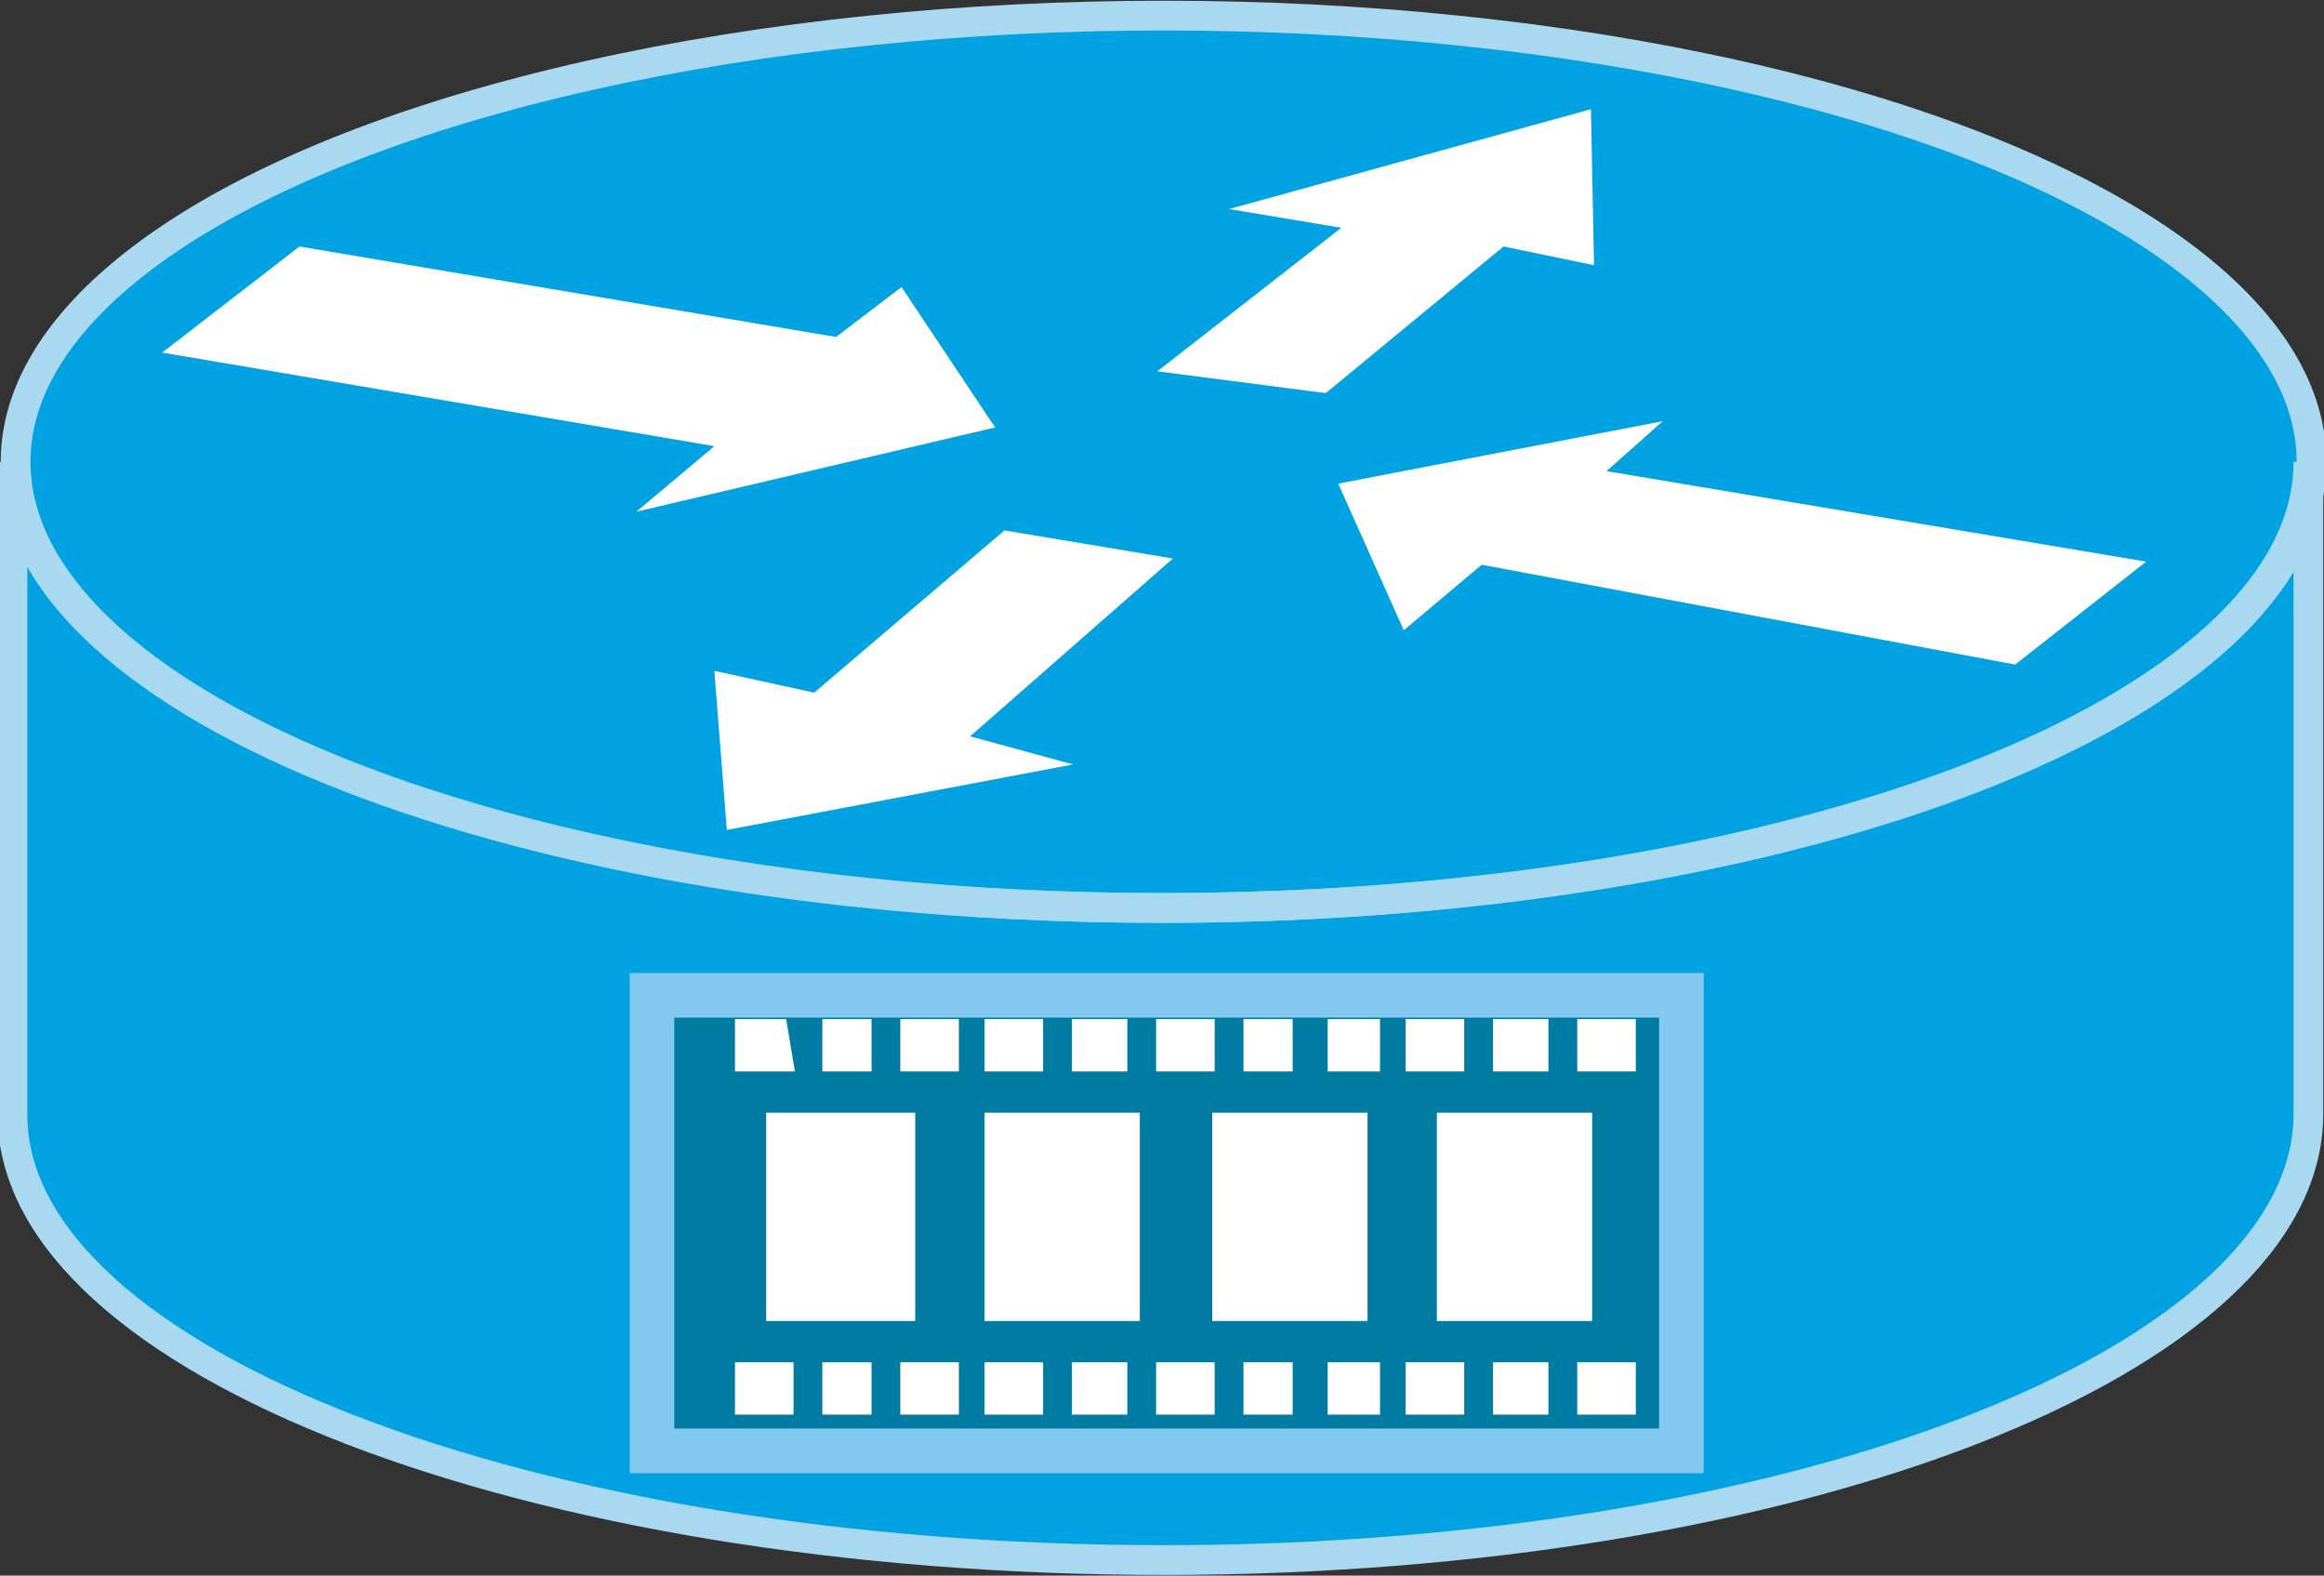 <?xml version="1.0" encoding="utf-8"?>
<!-- Generator: Adobe Illustrator 20.1.0, SVG Export Plug-In . SVG Version: 6.00 Build 0)  -->
<svg version="1.1" id="Layer_1" xmlns="http://www.w3.org/2000/svg" xmlns:xlink="http://www.w3.org/1999/xlink" x="0px" y="0px"
	 viewBox="0 0 74.5 50.5" style="enable-background:new 0 0 74.5 50.5;" xml:space="preserve">
<rect x="0" y="0" width="74.5" height="50.5" fill="#333333" stroke="none"/>
<style type="text/css">
	.st0{fill-rule:evenodd;clip-rule:evenodd;fill:#00A2E1;}
	.st1{fill:none;stroke:#A9D8F1;stroke-width:0.954;stroke-linecap:square;stroke-linejoin:bevel;stroke-miterlimit:10;}
	.st2{fill:#FFFFFF;}
	.st3{fill-rule:evenodd;clip-rule:evenodd;fill:#007CA3;}
	.st4{fill:none;stroke:#83C9EF;stroke-width:1.431;stroke-linecap:square;stroke-miterlimit:10;}
	.st5{fill-rule:evenodd;clip-rule:evenodd;fill:#FFFFFF;}
	.st6{fill:none;stroke:#FFFFFF;stroke-width:0.477;stroke-linecap:square;stroke-miterlimit:10;}
</style>
<g>
	<path class="st0" d="M74,14.8c0,7.9-16.5,14.3-36.8,14.3c-20.3,0-36.8-6.4-36.8-14.3v21C0.5,43.6,16.9,50,37.3,50
		C57.6,50,74,43.6,74,35.7V14.8z"/>
	<ellipse class="st0" cx="37.3" cy="14.8" rx="36.8" ry="14.3"/>
	<g>
		<g>
			<path class="st1" d="M74,14.8c0,7.9-16.5,14.3-36.8,14.3c-20.3,0-36.8-6.4-36.8-14.3v21C0.5,43.6,16.9,50,37.3,50
				C57.6,50,74,43.6,74,35.7V14.8z"/>
			<ellipse class="st1" cx="37.3" cy="14.8" rx="36.8" ry="14.3"/>
			<polygon class="st2" points="28.9,9.2 31.9,13.7 20.4,16.4 22.9,14.3 5.2,11.3 9.6,7.9 26.8,10.8 			"/>
			<polygon class="st2" points="45,20.2 42.9,15.5 53.3,13.5 51.5,15.1 68.8,18 64.6,21.3 47.5,18.1 			"/>
			<polygon class="st2" points="39.4,6.7 51,3.5 51.1,8.5 48.2,7.9 42.5,12.6 37.1,11.9 43,7.3 			"/>
			<polygon class="st2" points="34.4,24.5 23.3,26.6 22.9,21.5 26.1,22.2 32.2,17 37.6,17.9 31.1,23.6 			"/>
		</g>
	</g>
	<g>
		<polygon class="st3" points="20.9,31.9 53.9,31.9 53.9,46.5 20.9,46.5 20.9,31.9 20.9,31.9 		"/>
		<polygon class="st4" points="20.9,31.9 53.9,31.9 53.9,46.5 20.9,46.5 20.9,31.9 20.9,31.9 		"/>
		<polygon class="st5" points="46.3,35.9 50.8,35.9 50.8,42.1 46.3,42.1 46.3,35.9 46.3,35.9 		"/>
		<polygon class="st6" points="46.3,35.9 50.8,35.9 50.8,42.1 46.3,42.1 46.3,35.9 46.3,35.9 		"/>
		<polygon class="st5" points="50.8,32.9 52.2,32.9 52.2,34.1 50.8,34.1 50.8,32.9 50.8,32.9 		"/>
		<polygon class="st6" points="50.8,32.9 52.2,32.9 52.2,34.1 50.8,34.1 50.8,32.9 50.8,32.9 		"/>
		<polygon class="st5" points="48.1,32.9 49.4,32.9 49.4,34.1 48.1,34.1 48.1,32.9 48.1,32.9 		"/>
		<polygon class="st6" points="48.1,32.9 49.4,32.9 49.4,34.1 48.1,34.1 48.1,32.9 48.1,32.9 		"/>
		<polygon class="st5" points="45.3,32.9 46.7,32.9 46.7,34.1 45.3,34.1 45.3,32.9 45.3,32.9 		"/>
		<polygon class="st6" points="45.3,32.9 46.7,32.9 46.7,34.1 45.3,34.1 45.3,32.9 45.3,32.9 		"/>
		<polygon class="st5" points="42.8,32.9 44,32.9 44,34.1 42.8,34.1 42.8,32.9 42.8,32.9 		"/>
		<polygon class="st6" points="42.8,32.9 44,32.9 44,34.1 42.8,34.1 42.8,32.9 42.8,32.9 		"/>
		<polygon class="st5" points="40.1,32.9 41.2,32.9 41.2,34.1 40.1,34.1 40.1,32.9 40.1,32.9 		"/>
		<polygon class="st6" points="40.1,32.9 41.2,32.9 41.2,34.1 40.1,34.1 40.1,32.9 40.1,32.9 		"/>
		<polygon class="st5" points="37.3,32.9 38.7,32.9 38.7,34.1 37.3,34.1 37.3,32.9 37.3,32.9 		"/>
		<polygon class="st6" points="37.3,32.9 38.7,32.9 38.7,34.1 37.3,34.1 37.3,32.9 37.3,32.9 		"/>
		<polygon class="st5" points="34.6,32.9 35.9,32.9 35.9,34.1 34.6,34.1 34.6,32.9 34.6,32.9 		"/>
		<polygon class="st6" points="34.6,32.9 35.9,32.9 35.9,34.1 34.6,34.1 34.6,32.9 34.6,32.9 		"/>
		<polygon class="st5" points="31.8,32.9 33.2,32.9 33.2,34.1 31.8,34.1 31.8,32.9 31.8,32.9 		"/>
		<polygon class="st6" points="31.8,32.9 33.2,32.9 33.2,34.1 31.8,34.1 31.8,32.9 31.8,32.9 		"/>
		<polygon class="st5" points="29.1,32.9 30.5,32.9 30.5,34.1 29.1,34.1 29.1,32.9 29.1,32.9 		"/>
		<polygon class="st6" points="29.1,32.9 30.5,32.9 30.5,34.1 29.1,34.1 29.1,32.9 29.1,32.9 		"/>
		<polygon class="st5" points="26.6,32.9 27.7,32.9 27.7,34.1 26.6,34.1 26.6,32.9 26.6,32.9 		"/>
		<polygon class="st6" points="26.6,32.9 27.7,32.9 27.7,34.1 26.6,34.1 26.6,32.9 26.6,32.9 		"/>
		<polygon class="st5" points="23.8,32.9 25,32.9 25.2,34.1 23.8,34.1 23.8,32.9 23.8,32.9 		"/>
		<polygon class="st6" points="23.8,32.9 25,32.9 25.2,34.1 23.8,34.1 23.8,32.9 23.8,32.9 		"/>
		<polygon class="st5" points="50.8,43.9 52.2,43.9 52.2,45.1 50.8,45.1 50.8,43.9 50.8,43.9 		"/>
		<polygon class="st6" points="50.8,43.9 52.2,43.9 52.2,45.1 50.8,45.1 50.8,43.9 50.8,43.9 		"/>
		<polygon class="st5" points="48.1,43.9 49.4,43.9 49.4,45.1 48.1,45.1 48.1,43.9 48.1,43.9 		"/>
		<polygon class="st6" points="48.1,43.9 49.4,43.9 49.4,45.1 48.1,45.1 48.1,43.9 48.1,43.9 		"/>
		<polygon class="st5" points="45.3,43.9 46.7,43.9 46.7,45.1 45.3,45.1 45.3,43.9 45.3,43.9 		"/>
		<polygon class="st6" points="45.3,43.9 46.7,43.9 46.7,45.1 45.3,45.1 45.3,43.9 45.3,43.9 		"/>
		<polygon class="st5" points="42.8,43.9 44,43.9 44,45.1 42.8,45.1 42.8,43.9 42.8,43.9 		"/>
		<polygon class="st6" points="42.8,43.9 44,43.9 44,45.1 42.8,45.1 42.8,43.9 42.8,43.9 		"/>
		<polygon class="st5" points="40.1,43.9 41.2,43.9 41.2,45.1 40.1,45.1 40.1,43.9 40.1,43.9 		"/>
		<polygon class="st6" points="40.1,43.9 41.2,43.9 41.2,45.1 40.1,45.1 40.1,43.9 40.1,43.9 		"/>
		<polygon class="st5" points="37.3,43.9 38.7,43.9 38.7,45.1 37.3,45.1 37.3,43.9 37.3,43.9 		"/>
		<polygon class="st6" points="37.3,43.9 38.7,43.9 38.7,45.1 37.3,45.1 37.3,43.9 37.3,43.9 		"/>
		<polygon class="st5" points="34.6,43.9 35.9,43.9 35.9,45.1 34.6,45.1 34.6,43.9 34.6,43.9 		"/>
		<polygon class="st6" points="34.6,43.9 35.9,43.9 35.9,45.1 34.6,45.1 34.6,43.9 34.6,43.9 		"/>
		<polygon class="st5" points="31.8,43.9 33.2,43.9 33.2,45.1 31.8,45.1 31.8,43.9 31.8,43.9 		"/>
		<polygon class="st6" points="31.8,43.9 33.2,43.9 33.2,45.1 31.8,45.1 31.8,43.9 31.8,43.9 		"/>
		<polygon class="st5" points="29.1,43.9 30.5,43.9 30.5,45.1 29.1,45.1 29.1,43.9 29.1,43.9 		"/>
		<polygon class="st6" points="29.1,43.9 30.5,43.9 30.5,45.1 29.1,45.1 29.1,43.9 29.1,43.9 		"/>
		<polygon class="st5" points="26.6,43.9 27.7,43.9 27.7,45.1 26.6,45.1 26.6,43.9 26.6,43.9 		"/>
		<polygon class="st6" points="26.6,43.9 27.7,43.9 27.7,45.1 26.6,45.1 26.6,43.9 26.6,43.9 		"/>
		<polygon class="st5" points="23.8,43.9 25.2,43.9 25.2,45.1 23.8,45.1 23.8,43.9 23.8,43.9 		"/>
		<polygon class="st6" points="23.8,43.9 25.2,43.9 25.2,45.1 23.8,45.1 23.8,43.9 23.8,43.9 		"/>
		<polygon class="st5" points="39.1,35.9 43.6,35.9 43.6,42.1 39.1,42.1 39.1,35.9 39.1,35.9 		"/>
		<polygon class="st6" points="39.1,35.9 43.6,35.9 43.6,42.1 39.1,42.1 39.1,35.9 39.1,35.9 		"/>
		<polygon class="st5" points="31.8,35.9 36.3,35.9 36.3,42.1 31.8,42.1 31.8,35.9 31.8,35.9 		"/>
		<polygon class="st6" points="31.8,35.9 36.3,35.9 36.3,42.1 31.8,42.1 31.8,35.9 31.8,35.9 		"/>
		<polygon class="st5" points="24.8,35.9 29.1,35.9 29.1,42.1 24.8,42.1 24.8,35.9 24.8,35.9 		"/>
		<polygon class="st6" points="24.8,35.9 29.1,35.9 29.1,42.1 24.8,42.1 24.8,35.9 24.8,35.9 		"/>
	</g>
</g>
</svg>
